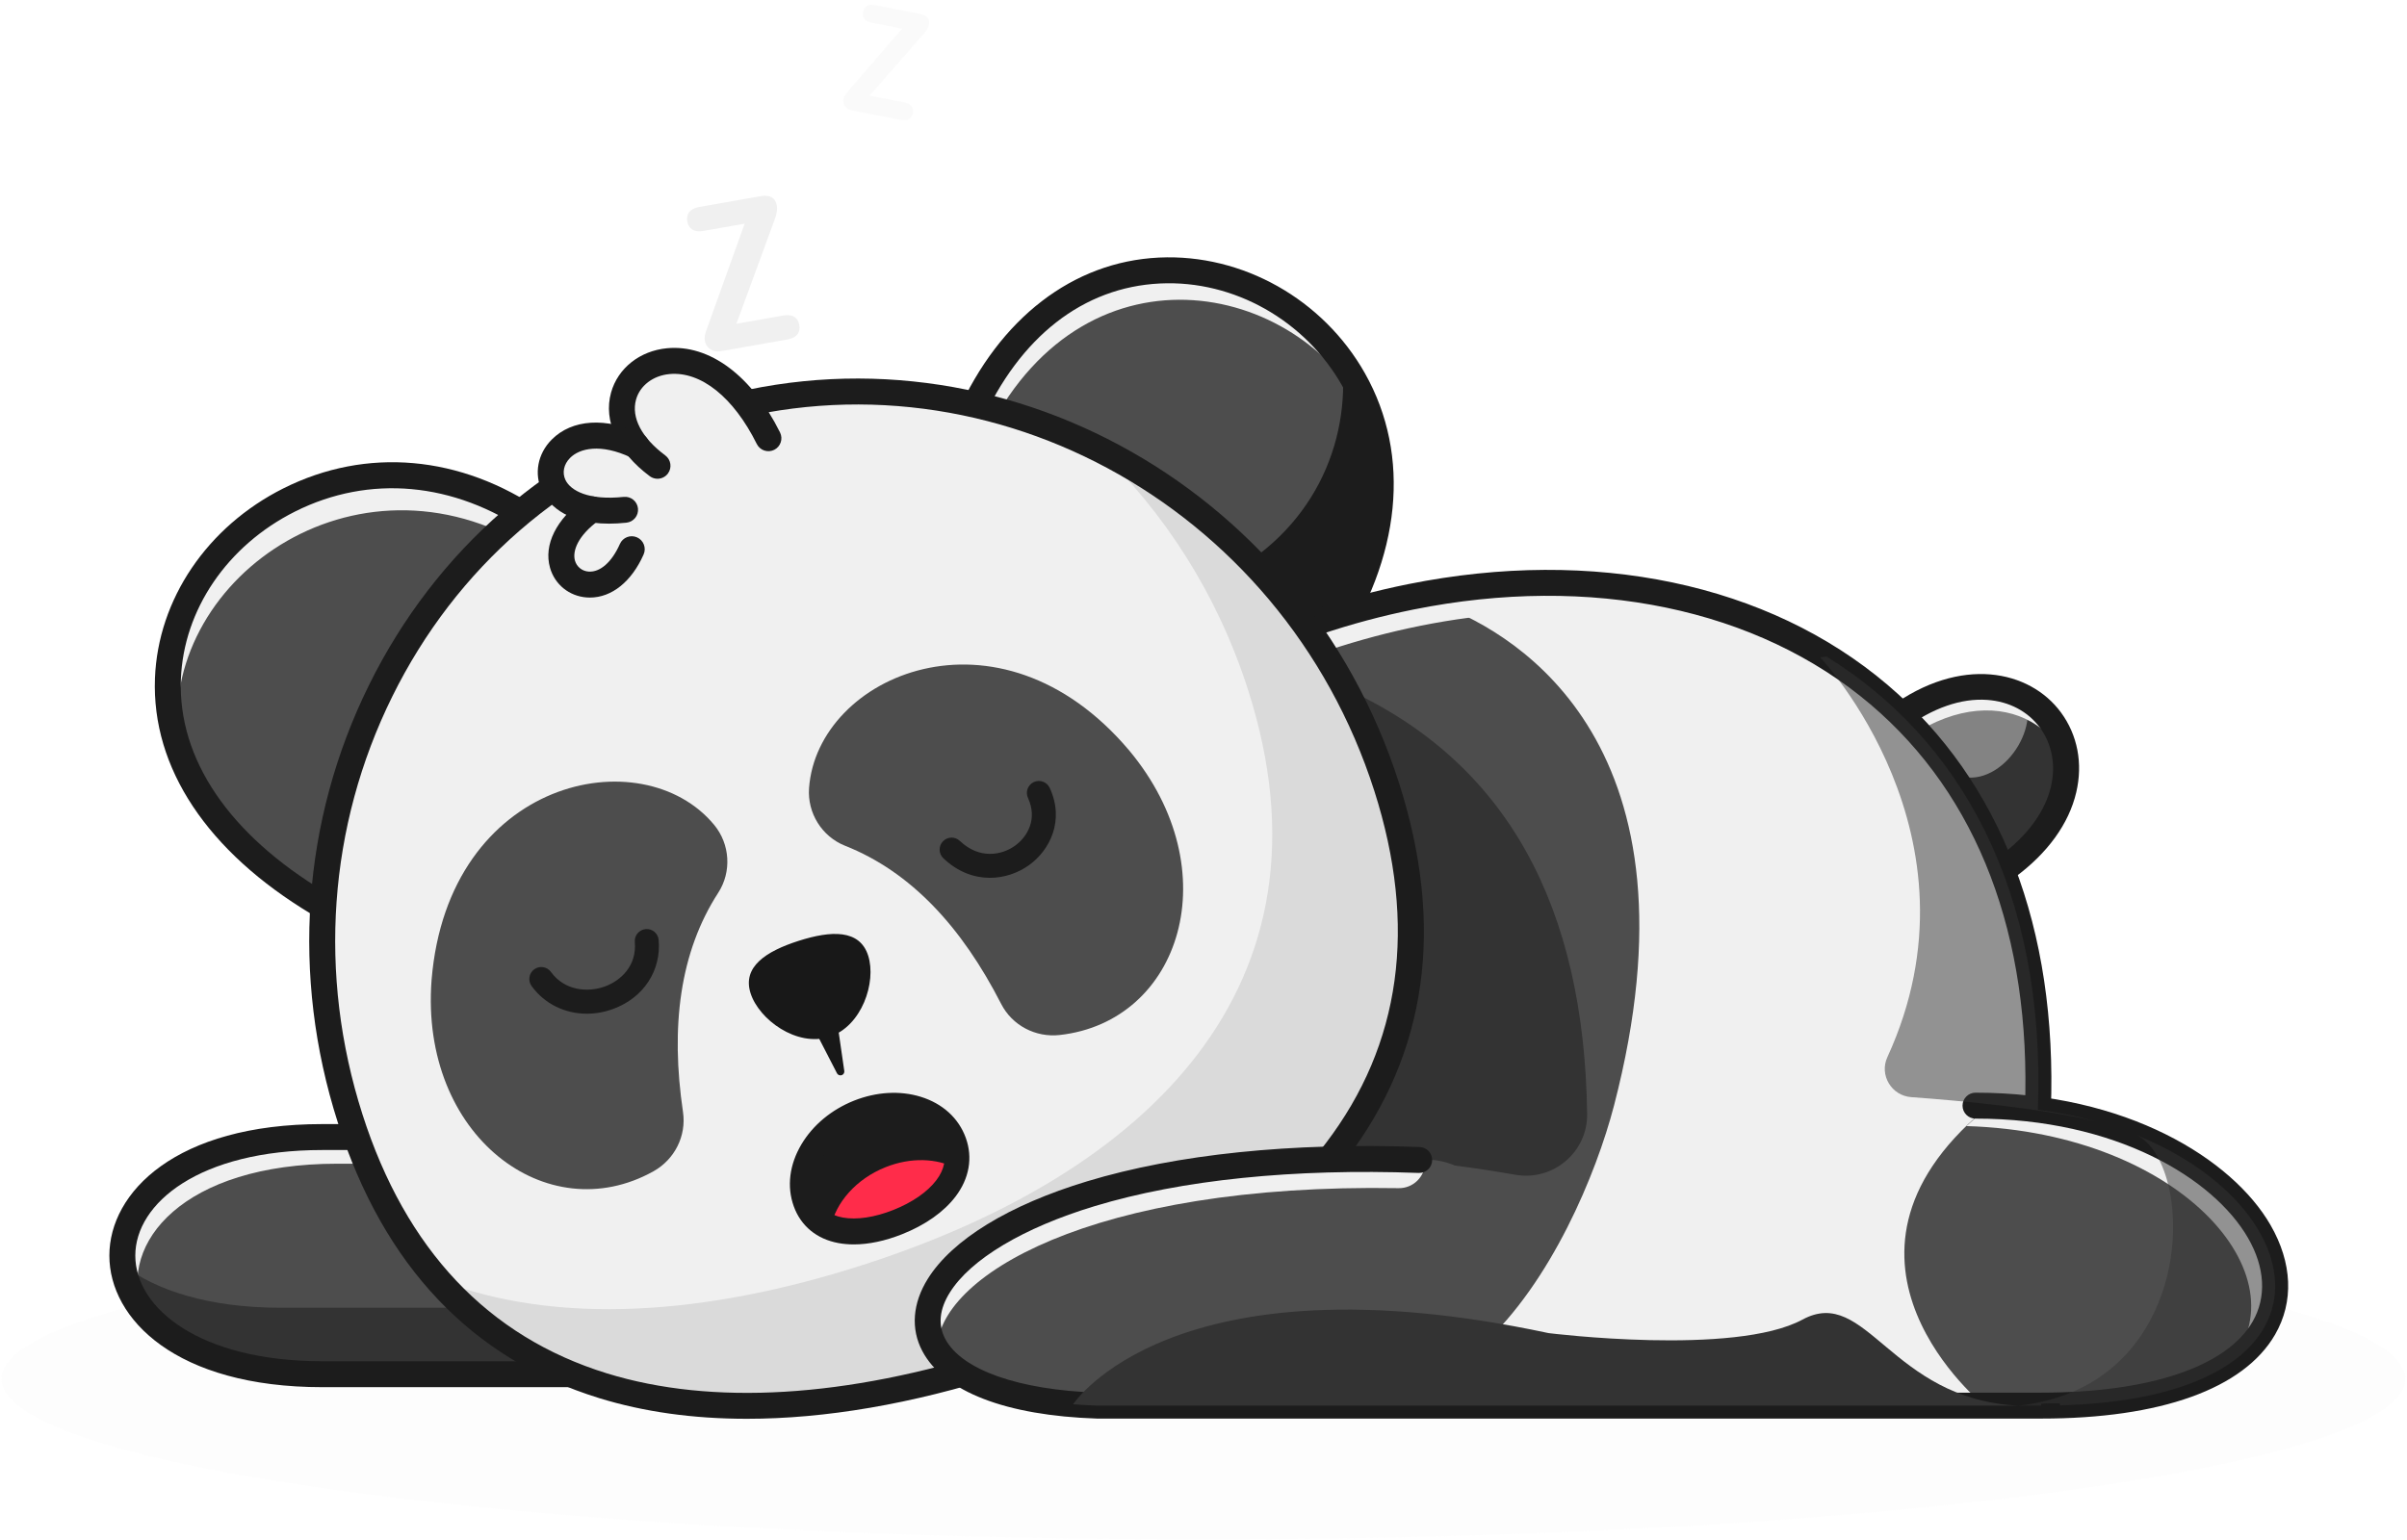 <svg width="814" height="521" viewBox="0 0 814 521" fill="none" xmlns="http://www.w3.org/2000/svg">
<path d="M180.899 176.569C95.933 118.002 -6.931 236.788 107.665 305.518L180.899 176.569Z" fill="#4D4D4D"/>
<path d="M60.782 254.459C51.406 199.179 116.833 149.759 176.787 183.813L180.899 176.569C114.921 131.097 38.169 192.535 60.782 254.459Z" fill="#F0F0F0"/>
<path d="M107.446 309.9C106.748 309.865 106.05 309.664 105.409 309.28C70.085 288.094 51.261 259.742 52.405 229.449C53.413 202.753 70.062 178.135 95.856 165.201C123.919 151.131 155.825 153.958 183.388 172.956C185.383 174.332 185.886 177.064 184.511 179.058C183.135 181.054 180.403 181.554 178.409 180.181C153.559 163.052 124.903 160.451 99.788 173.044C76.856 184.543 62.059 206.282 61.172 229.78C60.155 256.73 77.468 282.291 109.922 301.755C112 303.002 112.673 305.696 111.427 307.774C110.565 309.211 109.011 309.977 107.446 309.9Z" fill="#1C1C1C"/>
<path d="M327.823 141.271C375.262 35.295 517.222 116.098 448.577 218.544L327.823 141.271Z" fill="#4D4D4D"/>
<path d="M327.821 141.268L334.342 145.44C368.285 79.428 441.696 95.087 464.097 143.453C447.364 86.058 362.438 63.947 327.821 141.268Z" fill="#F0F0F0"/>
<path d="M448.79 222.926C447.881 222.971 446.95 222.734 446.136 222.188C444.123 220.84 443.584 218.114 444.933 216.102C471.974 175.747 462.196 145.216 453.962 130.609C441.424 108.37 417.273 94.742 392.434 95.891C392.372 95.894 392.306 95.897 392.244 95.9C366.323 97.176 344.874 113.916 331.827 143.063C330.837 145.274 328.242 146.265 326.031 145.275C323.819 144.286 322.829 141.69 323.819 139.479C338.075 107.631 362.855 88.562 391.82 87.137C391.891 87.133 391.958 87.13 392.029 87.127C420.146 85.826 447.456 101.203 461.605 126.301C477.303 154.147 473.884 188.659 452.222 220.986C451.419 222.184 450.128 222.86 448.79 222.926Z" fill="#1C1C1C"/>
<path d="M412.727 195.603L448.576 218.541C473.93 180.71 470.555 145.824 453.828 122.209C456.735 150 443.972 179.977 412.727 195.603Z" fill="#1C1C1C"/>
<path d="M678.719 293.3L661.21 269.514L641.604 242.89C658.452 230.481 674.264 230.064 684.956 236.107C702.415 245.962 706.237 273.053 678.719 293.3Z" fill="#838383"/>
<path d="M678.719 293.3L661.21 269.514L658.744 260.708C673.041 270.01 689.708 249.63 684.956 236.107C702.415 245.962 706.237 273.053 678.719 293.3Z" fill="#333333"/>
<path d="M686.785 244.112C692.236 247.188 696.356 251.945 698.61 257.648C697.876 248.446 692.8 240.534 684.956 236.106C674.264 230.063 658.452 230.481 641.603 242.89L646.122 249.025C661.954 238.477 676.664 238.392 686.785 244.112Z" fill="#F0F0F0"/>
<path d="M678.98 297.681C677.546 297.766 676.098 297.146 675.182 295.902C673.746 293.95 674.163 291.204 676.114 289.768C696.548 274.727 697.585 256.64 689.9 246.201C685.813 240.648 679.472 237.299 672.045 236.768C663.262 236.136 653.632 239.477 644.204 246.417C642.253 247.851 639.507 247.436 638.07 245.485C636.634 243.533 637.052 240.787 639.003 239.351C663.165 221.566 686.453 226.717 696.966 240.999C702.602 248.655 704.44 258.264 702.143 268.056C699.648 278.689 692.446 288.641 681.316 296.834C680.609 297.354 679.796 297.632 678.98 297.681Z" fill="#1C1C1C"/>
<g opacity="0.1">
  <path d="M813.459 466.456C813.459 496.473 631.472 520.806 406.98 520.806C182.487 520.806 0.5 496.473 0.5 466.456C0.5 436.439 182.487 412.106 406.98 412.106C631.472 412.106 813.459 436.439 813.459 466.456Z" fill="#EEE"/>
</g>
<path d="M259.865 464.873H109.005C18.825 464.873 18.825 384.65 109.005 384.65H204.372" fill="#4D4D4D"/>
<path d="M259.868 464.869H109.005C66.295 464.869 43.818 446.88 41.561 427.935C52.755 436.515 70.553 442.392 94.981 442.392H244.314L259.868 464.869Z" fill="#333333"/>
<path d="M259.868 464.869H258.721L209.47 393.664H114.105C61.948 393.664 39.955 420.514 48.127 443.145C29.373 419.38 49.67 384.651 109.005 384.651H204.371L259.868 464.869Z" fill="#F0F0F0"/>
<path d="M696.609 475.413C694.556 475.477 692.452 475.502 690.311 475.502H371.055C368.25 475.413 365.547 475.247 362.946 475.043C269.417 467.457 309.794 386.537 478.736 392.364L324.596 287.526C334.592 277.25 345.046 267.841 355.845 259.312C393.812 229.313 435.923 210.176 477.104 201.902C528.866 191.486 579.124 198.23 617.729 222.122C662.747 249.941 691.917 301.053 689.176 375.394C695.933 376.287 702.359 377.6 708.415 379.258C713.489 380.647 718.295 382.279 722.809 384.115C784.541 409.244 793.644 472.799 696.609 475.413Z" fill="#F0F0F0"/>
<path d="M690.311 476.177H371.055C368.478 476.095 365.816 475.945 362.893 475.716C331.244 473.149 312.156 461.656 313.077 445.723C313.876 431.885 329.932 417.605 356.027 407.524C377.511 399.225 415.757 389.787 476.433 391.614L323.552 287.632L324.112 287.056C333.973 276.918 344.508 267.405 355.426 258.782C392.201 229.725 434.23 209.827 476.97 201.24C529.672 190.635 579.787 197.847 618.084 221.548C666.766 251.632 692.247 306.04 689.871 374.807C696.266 375.678 702.561 376.955 708.592 378.606C713.599 379.977 718.467 381.62 723.063 383.49C754.249 396.185 773.396 419.535 769.626 440.274C765.697 461.89 739.089 474.944 696.627 476.088H696.63C694.7 476.148 692.633 476.177 690.311 476.177ZM461.443 392.735C409.584 392.735 376.064 401.231 356.514 408.783C330.927 418.669 315.192 432.507 314.425 445.8C313.551 460.922 332.164 471.869 363.001 474.37C365.9 474.597 368.542 474.747 371.076 474.827H690.311C692.619 474.827 694.672 474.798 696.587 474.739L696.59 474.738C738.357 473.613 764.493 460.964 768.298 440.033C771.953 419.928 753.142 397.191 722.554 384.74C718.008 382.891 713.191 381.266 708.236 379.909C702.072 378.221 695.629 376.928 689.087 376.063L688.478 375.983L688.501 375.369C691.029 306.822 665.769 252.602 617.374 222.696C579.37 199.176 529.601 192.026 477.237 202.564C434.704 211.109 392.872 230.916 356.263 259.841C345.599 268.265 335.299 277.541 325.642 287.421L481.046 393.119L478.713 393.038C472.746 392.832 466.986 392.735 461.443 392.735Z" fill="#333333"/>
<path d="M259.865 469.259H109.005C59.521 469.259 36.983 446.193 36.983 424.761C36.983 403.329 59.521 380.262 109.005 380.262H204.372C206.795 380.262 208.759 382.226 208.759 384.649C208.759 387.073 206.795 389.036 204.372 389.036H109.005C67.483 389.036 45.757 407.008 45.757 424.761C45.757 442.514 67.483 460.486 109.005 460.486H259.865C262.288 460.486 264.252 462.45 264.252 464.873C264.252 467.296 262.288 469.259 259.865 469.259Z" fill="#1C1C1C"/>
<path d="M545.823 374.017C539.805 397.145 524.569 433.786 501.263 455.065L440.59 424.76C440.59 424.76 380.936 393.435 382.631 380.124C384.098 368.612 364.081 284.9 355.845 259.312C362.704 253.893 369.691 248.832 376.792 244.127C408.997 222.76 443.356 208.684 477.104 201.902C477.448 201.838 481.439 202.59 487.444 204.847C513.478 214.638 577.39 252.657 545.823 374.017Z" fill="#4D4D4D"/>
<path d="M681.526 307.594C652.203 225.998 568.427 193.972 480.291 211.706C439.111 219.98 397 239.117 359.032 269.116C349.853 276.371 340.916 284.25 332.31 292.779L324.596 287.526C334.592 277.25 345.046 267.841 355.845 259.312C393.812 229.313 435.923 210.176 477.104 201.902C568.695 183.479 655.569 218.769 681.526 307.594Z" fill="#F0F0F0"/>
<path d="M455.117 233.007C509.827 257.863 535.777 306.857 536.739 376.825C536.917 389.764 525.197 399.646 512.454 397.398C491.485 393.698 460.15 389.752 433.717 392.938C389.427 398.275 455.117 233.007 455.117 233.007Z" fill="#333333"/>
<path d="M689.178 379.781C689.123 379.781 689.069 379.781 689.013 379.779C686.592 379.689 684.702 377.653 684.791 375.232C686.959 316.535 668.924 269.202 632.634 238.35C594.396 205.839 538.02 194.121 477.969 206.203C436.006 214.634 394.717 234.189 358.564 262.754C347.818 271.242 337.448 280.606 327.741 290.585C326.052 292.321 323.274 292.361 321.538 290.671C319.801 288.982 319.763 286.204 321.451 284.468C331.424 274.215 342.081 264.593 353.126 255.869C390.356 226.452 432.929 206.303 476.239 197.601C538.941 184.987 598.019 197.403 638.318 231.665C676.728 264.32 695.83 314.077 693.56 375.557C693.472 377.922 691.526 379.781 689.178 379.781Z" fill="#1C1C1C"/>
<path d="M118.407 378.34C150.448 478.49 241.218 491.834 338.015 460.866C434.812 429.898 500.981 366.346 468.94 266.196C436.899 166.045 332.456 109.962 235.659 140.93C138.862 171.898 86.367 278.19 118.407 378.34Z" fill="#F0F0F0"/>
<path d="M252.588 476.25C234.892 476.25 218.498 473.979 203.728 469.417C161.838 456.478 132.916 425.905 117.765 378.546C102.215 329.941 105.89 278.391 128.114 233.393C150.342 188.386 188.462 155.32 235.453 140.287C332.452 109.253 437.48 165.646 469.583 265.989C484.734 313.348 478.929 355.033 452.328 389.884C429.126 420.282 389.668 445.049 338.22 461.509C307.57 471.315 278.668 476.25 252.588 476.25ZM119.05 378.135C134.06 425.048 162.683 455.326 204.127 468.127C240.399 479.332 286.625 476.599 337.809 460.223C388.992 443.848 428.221 419.242 451.255 389.064C477.572 354.585 483.306 313.315 468.297 266.401C436.421 166.766 332.152 110.768 235.865 141.573C189.225 156.494 151.388 189.315 129.324 233.99C107.256 278.674 103.607 329.865 119.05 378.135Z" fill="#1C1C1C"/>
<path d="M148.021 432.87C191.243 482.238 262.806 484.923 338.02 460.86C434.812 429.894 500.98 366.345 468.942 266.202C452.206 213.89 415.721 173.612 370.9 151.461C393.743 173.2 411.716 201.009 422.092 233.443C454.135 333.598 387.966 397.147 291.174 428.113C238.947 444.822 188.468 448.63 148.021 432.87Z" fill="#DADADA"/>
<path d="M252.582 479.957C234.512 479.957 217.75 477.633 202.633 472.964C159.516 459.646 129.772 428.259 114.23 379.677C98.385 330.15 102.134 277.615 124.786 231.749C147.463 185.832 186.364 152.095 234.323 136.752C333.269 105.096 440.391 162.565 473.119 264.858C488.661 313.441 482.659 356.264 455.279 392.136C431.614 423.141 391.527 448.352 339.352 465.045C308.341 474.965 279.058 479.957 252.582 479.957ZM122.587 377.004C137.204 422.694 165.007 452.159 205.223 464.581C240.767 475.561 286.223 472.83 336.678 456.688C387.134 440.546 425.734 416.383 448.304 386.813C473.842 353.354 479.379 313.223 464.762 267.532C433.51 169.846 331.329 114.927 236.996 145.109C191.323 159.72 154.267 191.87 132.653 235.634C111.013 279.45 107.439 329.655 122.587 377.004Z" fill="#1C1C1C"/>
<path d="M259.865 148.245C234.478 97.134 188.386 132.332 222.356 157.568L259.865 148.245Z" fill="#F0F0F0"/>
<path d="M221.953 158.11C212.208 150.87 207.934 142.005 210.227 133.789C212.11 127.048 218.268 122.224 225.917 121.5C238.723 120.295 251.642 130.174 260.47 147.944L259.261 148.546C250.693 131.294 238.282 121.685 226.044 122.844C218.956 123.515 213.259 127.954 211.528 134.152C209.392 141.8 213.486 150.138 222.758 157.026L221.953 158.11Z" fill="#1C1C1C"/>
<path d="M215.23 150.788C182.833 135.495 172.328 176.593 211.39 172.454L215.23 150.788Z" fill="#F0F0F0"/>
<path d="M206.22 173.412C196.53 173.412 189.389 170.244 186.661 164.554C184.565 160.181 185.561 154.992 189.199 151.334C194.951 145.546 204.791 145.114 215.518 150.177L214.941 151.398C204.755 146.59 195.49 146.921 190.156 152.286C186.927 155.533 186.033 160.12 187.879 163.97C190.82 170.106 199.585 173.025 211.318 171.783L211.46 173.125C209.644 173.317 207.894 173.412 206.22 173.412Z" fill="#1C1C1C"/>
<path d="M200.181 172.299C174.985 190.459 202.281 211.51 213.648 185.787L200.181 172.299Z" fill="#F0F0F0"/>
<path d="M199.492 198.435C199.233 198.435 198.974 198.426 198.713 198.408C194.351 198.105 190.763 195.212 189.573 191.035C187.807 184.842 191.625 177.633 199.785 171.751L200.575 172.846C192.896 178.381 189.268 185.043 190.871 190.665C191.903 194.288 195.019 196.798 198.807 197.061C204.343 197.432 209.666 193.129 213.029 185.515L214.265 186.06C210.813 193.87 205.335 198.434 199.492 198.435Z" fill="#1C1C1C"/>
<path d="M222.352 161.955C221.443 161.955 220.526 161.673 219.739 161.089C208.855 153.004 203.963 142.425 206.653 132.791C208.951 124.557 216.376 118.675 225.567 117.805C239.952 116.439 254.256 127.092 263.794 146.293C264.871 148.463 263.986 151.096 261.817 152.174C259.646 153.252 257.013 152.365 255.936 150.197C248.078 134.377 237.032 125.547 226.394 126.54C220.849 127.064 216.417 130.445 215.103 135.151C213.403 141.238 217 148.124 224.972 154.046C226.916 155.491 227.322 158.239 225.877 160.184C225.016 161.343 223.692 161.955 222.352 161.955Z" fill="#1C1C1C"/>
<path d="M205.961 177.143C190.407 177.143 184.994 169.663 183.314 166.158C180.53 160.351 181.807 153.504 186.566 148.717C193.477 141.766 204.892 141.057 217.103 146.821C219.294 147.855 220.231 150.47 219.197 152.661C218.163 154.852 215.548 155.792 213.357 154.755C203.108 149.917 196.011 151.66 192.789 154.902C190.65 157.054 190.051 159.914 191.226 162.366C192.948 165.96 199.022 169.352 210.927 168.091C213.345 167.84 215.497 169.583 215.752 171.992C216.007 174.401 214.261 176.561 211.851 176.816C209.743 177.04 207.782 177.143 205.961 177.143Z" fill="#1C1C1C"/>
<path d="M199.508 202.148C199.158 202.148 198.808 202.135 198.457 202.111C192.516 201.7 187.627 197.751 186.003 192.053C183.79 184.29 188.132 175.575 197.615 168.74C199.58 167.323 202.322 167.768 203.739 169.734C205.156 171.699 204.711 174.441 202.745 175.858C195.262 181.252 193.549 186.518 194.441 189.648C195.039 191.748 196.854 193.205 199.064 193.358C202.973 193.631 206.929 190.136 209.635 184.014C210.614 181.799 213.202 180.796 215.42 181.775C217.637 182.754 218.639 185.345 217.66 187.561C213.59 196.772 206.861 202.147 199.508 202.148Z" fill="#1C1C1C"/>
<path d="M285.801 286.113C308.087 294.944 325.255 313.581 338.569 339.605C342.299 346.897 350.21 351.031 358.351 350.13C399.322 345.596 415.709 294.468 381.906 253.91C337.736 201.553 276.315 228.558 273.604 266.628C273.004 275.049 277.953 283.002 285.801 286.113Z" fill="#4D4D4D"/>
<path d="M242.896 301.998C229.875 322.125 226.713 347.267 230.977 376.186C232.171 384.288 228.129 392.247 220.978 396.238C184.983 416.328 141.962 384.206 145.947 331.559C151.524 263.286 217.214 249.625 241.519 279.052C246.895 285.561 247.482 294.91 242.896 301.998Z" fill="#4D4D4D"/>
<path d="M504.805 406.94C522.583 446.676 501.604 469.524 441.877 475.502H371.055C267.034 472.009 305.281 385.977 479.947 392.402C490.499 391.376 500.475 397.262 504.805 406.94Z" fill="#4D4D4D"/>
<path d="M481.923 393.18C481.923 398.087 477.887 402.021 472.98 401.938C369.026 400.186 316.549 431.99 316.908 456.85C299.965 431.823 350.681 390.758 467.108 392.096L481.923 393.18Z" fill="#F0F0F0"/>
<path d="M690.31 475.502H671.072C671.072 475.502 610.181 426.456 671.072 375.395C671.595 374.961 672.104 374.528 672.589 374.094C776.521 376.861 817.332 475.502 690.31 475.502Z" fill="#4D4D4D"/>
<path d="M671.239 375.444C670.755 375.878 670.244 376.311 669.722 376.745C668.053 378.143 666.493 379.54 665.004 380.935C739.158 383.141 780.952 434.177 752.136 462.979C793.254 435.708 750.696 377.559 671.239 375.444Z" fill="#F0F0F0"/>
<path d="M690.31 479.885H371.049C371.001 479.885 370.951 479.885 370.902 479.882C340.15 478.851 319.208 470.756 311.935 457.086C307.937 449.571 308.594 440.866 313.786 432.571C322.074 419.332 341.201 407.63 367.643 399.623C397.967 390.441 436.859 386.431 480.108 388.021C482.529 388.111 484.42 390.146 484.331 392.567C484.241 394.988 482.229 396.882 479.785 396.79C437.491 395.234 399.594 399.116 370.186 408.021C346.128 415.306 328.282 425.951 321.223 437.227C317.666 442.908 317.148 448.204 319.681 452.965C325.246 463.425 344.475 470.206 371.124 471.111H690.31C726.919 471.111 752.973 462.35 761.793 447.073C766.558 438.82 766.002 428.766 760.227 418.764C748.63 398.678 715.639 378.411 668.078 378.412C665.655 378.412 663.691 376.448 663.691 374.025C663.691 371.602 665.655 369.638 668.078 369.638C719.138 369.637 754.967 392.107 767.825 414.377C775.233 427.208 775.79 440.378 769.392 451.46C758.808 469.79 730.724 479.885 690.31 479.885Z" fill="#1C1C1C"/>
<g opacity="0.5">
  <path d="M646.338 371.144C639.683 370.662 635.481 363.69 638.267 357.627C672.736 282.609 615.51 222.339 615.51 222.339L617.729 222.122C662.746 249.941 691.917 301.053 689.176 375.395C695.933 376.287 702.358 377.6 708.415 379.258C690.019 374.846 662.929 372.347 646.338 371.144Z" fill="#333333"/>
</g>
<g opacity="0.5">
  <path d="M690.31 475.502H682.737C743.284 468.707 742.748 394.748 722.948 384.192C722.898 384.166 722.859 384.141 722.808 384.115C785.841 409.78 794.001 475.502 690.31 475.502Z" fill="#333333"/>
</g>
<path d="M682.406 475.502H371.055C368.25 475.413 365.547 475.248 362.946 475.043L362.921 475.03C362.921 475.03 396.222 423.778 523.715 450.972C523.715 450.972 586.62 458.826 609.569 446.396C631.256 434.666 639.275 473.271 682.406 475.502Z" fill="#333333"/>
<path d="M696.609 475.413C694.556 475.477 692.452 475.502 690.311 475.502C692.72 475.387 694.811 475.362 696.609 475.413Z" fill="#792938"/>
<path d="M690.311 476.177L690.279 474.828C692.63 474.715 694.766 474.687 696.628 474.738L696.63 476.088C694.7 476.148 692.633 476.177 690.311 476.177Z" fill="#1C1C1C"/>
<path d="M253.83 335.999C256.697 344.961 269.486 354.261 280.468 350.748C291.45 347.234 296.466 332.238 293.598 323.276C290.731 314.314 281.061 314.764 270.08 318.277C259.098 321.79 250.963 327.037 253.83 335.999Z" fill="#181818"/>
<path d="M282.775 343.316L285.519 362.279C285.623 362.998 285.124 363.665 284.406 363.769C283.836 363.851 283.298 363.553 283.048 363.069L274.275 346.035C273.131 343.814 274.004 341.086 276.226 339.941C278.447 338.797 281.176 339.671 282.32 341.892C282.553 342.345 282.704 342.838 282.775 343.316Z" fill="#181818"/>
<path d="M334.779 296.953C329.52 296.953 323.96 295.044 319.018 290.333C317.4 288.789 317.338 286.226 318.881 284.607C320.424 282.988 322.988 282.926 324.607 284.47C331.232 290.786 338.789 289.298 343.245 286.103C347.364 283.154 350.987 277.15 347.646 269.942C346.705 267.912 347.588 265.505 349.617 264.564C351.65 263.623 354.054 264.506 354.995 266.535C360.07 277.486 355.12 287.561 347.963 292.688C344.331 295.29 339.687 296.953 334.779 296.953Z" fill="#1C1C1C">
  <animateTransform attributeName="transform" attributeType="XML" type="translate" values="0 0;1 -3;2 3;0 0" dur="3s" repeatCount="indefinite"/>
</path>
<path d="M198.448 342.923C191.065 342.923 184.152 339.61 179.77 333.557C178.458 331.745 178.864 329.213 180.675 327.901C182.488 326.591 185.02 326.995 186.331 328.807C190.936 335.17 198.851 335.837 204.652 333.676C209.958 331.699 215.379 326.723 214.681 318.681C214.488 316.453 216.137 314.49 218.366 314.297C220.593 314.101 222.557 315.753 222.75 317.981C223.65 328.336 217.655 337.476 207.48 341.267C204.483 342.383 201.427 342.922 198.448 342.923Z" fill="#1C1C1C">
  <animateTransform attributeName="transform" attributeType="XML" type="translate" values="0 0;1 -3;2 3;0 0" dur="3s" repeatCount="indefinite"/>
</path>
<path d="M323.254 395.184C321.444 402.77 313.803 409.348 303.623 413.403C295.204 416.756 286.98 417.584 280.918 415.264C276.957 413.747 273.92 410.891 272.341 406.518C268.344 395.439 276.374 381.976 290.284 376.442C304.194 370.909 318.711 375.41 322.708 386.502C323.777 389.472 323.91 392.392 323.254 395.184Z" fill="#1C1C1C"/>
<path d="M323.255 395.184C321.444 402.77 313.803 409.348 303.623 413.403C295.204 416.756 286.98 417.585 280.918 415.264C282.533 406.901 289.507 398.805 299.517 394.827C308.057 391.423 316.828 391.818 323.255 395.184Z" fill="#FF2C4A"/>
<path d="M288.745 420.968C286.94 420.968 285.203 420.817 283.55 420.514C276.212 419.166 270.845 414.75 268.437 408.078C266.028 401.405 266.957 393.945 271.055 387.073C274.924 380.584 281.227 375.351 288.801 372.339C296.377 369.328 304.4 368.865 311.396 371.034C318.803 373.331 324.209 378.271 326.619 384.945H326.618C329.027 391.616 327.795 398.656 323.15 404.768C319.189 409.981 312.949 414.385 305.105 417.504C299.334 419.798 293.773 420.968 288.745 420.968ZM302.261 378.457C298.83 378.457 295.252 379.157 291.763 380.544C285.886 382.881 281.048 386.853 278.142 391.727C275.464 396.219 274.793 400.921 276.254 404.97C277.614 408.734 280.553 411.056 284.991 411.871C289.705 412.737 295.795 411.824 302.143 409.299C308.492 406.774 313.632 403.223 316.615 399.298C319.424 395.601 320.159 391.818 318.801 388.054H318.8C317.339 384.006 313.868 380.949 309.026 379.447C306.89 378.785 304.61 378.457 302.261 378.457Z" fill="#1C1C1C"/>
<path d="M251.824 75.66L239.138 111C238.295 113.302 238.161 114.158 238.377 115.379C238.72 117.329 240.681 119.349 243.852 118.79L266.306 114.831C269.684 114.235 270.724 112.244 270.319 109.95C269.915 107.655 268.256 106.14 264.878 106.736L249.033 109.53L261.861 74.591C262.67 72.499 262.937 70.847 262.699 69.498C262.223 66.8 260.245 65.829 257.211 66.364L236.432 70.028C233.064 70.621 232.024 72.612 232.428 74.907C232.833 77.201 234.491 78.717 237.859 78.123L251.824 75.66Z" fill="#F0F0F0">
  <animateTransform attributeName="transform" attributeType="XML" type="translate" values="0 100;-10 50;10 0;0 -60" dur="2.8s" repeatCount="indefinite"/>
  <animate attributeName="opacity" values="1;0" dur="2.8s" repeatCount="indefinite"/>
</path>
<g opacity="0.301">
  <path d="M305.032 9.69L286.896 30.74C285.703 32.106 285.384 32.662 285.209 33.563C284.929 35.002 285.748 36.917 288.087 37.372L304.649 40.591C307.14 41.075 308.387 39.976 308.716 38.283C309.045 36.591 308.301 35.104 305.809 34.62L294.122 32.348L312.249 11.613C313.363 10.382 313.985 9.312 314.179 8.317C314.566 6.326 313.456 5.131 311.219 4.696L295.892 1.717C293.408 1.234 292.161 2.333 291.832 4.026C291.503 5.718 292.247 7.205 294.731 7.688L305.032 9.69Z" fill="#F0F0F0">
    <animateTransform attributeName="transform" attributeType="XML" type="translate" values="0 140;10 100;-10 50;0 0" dur="2.3s" repeatCount="indefinite"/>
    <animate attributeName="opacity" values="1;0" dur="2.3s" repeatCount="indefinite"/>
  </path>
</g>
</svg>
